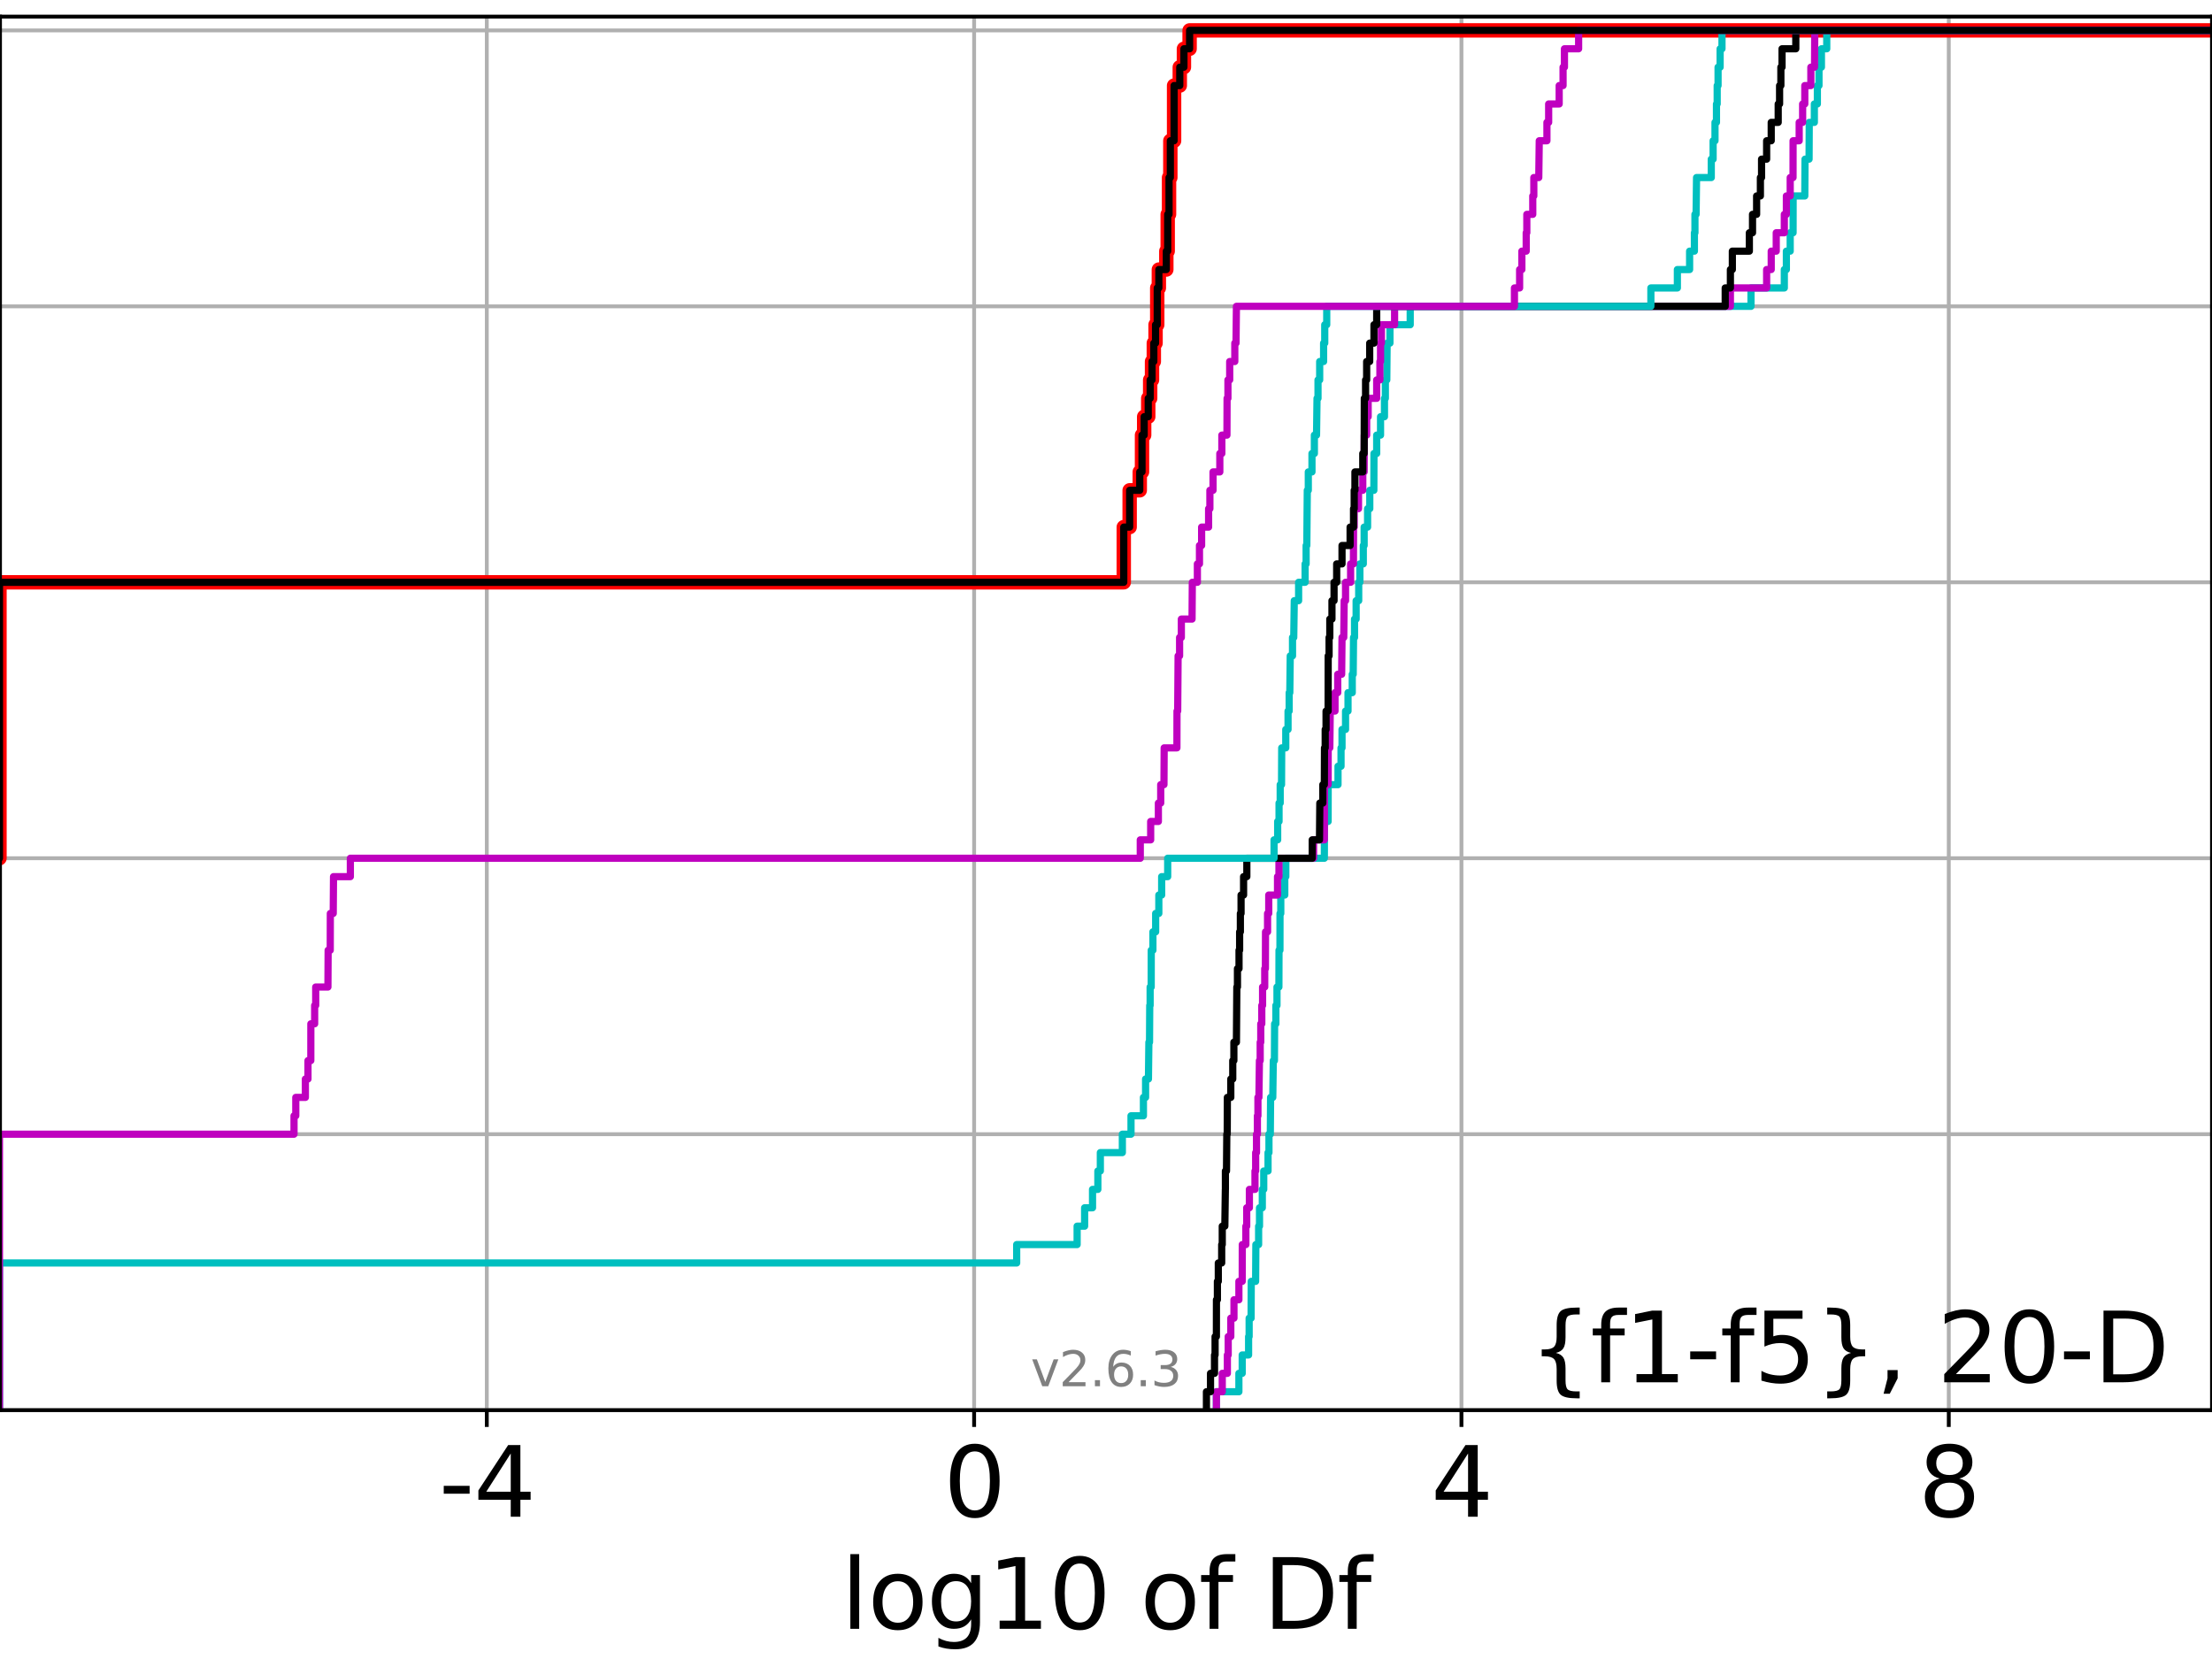 <?xml version="1.0" encoding="utf-8" standalone="no"?>
<!DOCTYPE svg PUBLIC "-//W3C//DTD SVG 1.1//EN"
  "http://www.w3.org/Graphics/SVG/1.1/DTD/svg11.dtd">
<svg xmlns:xlink="http://www.w3.org/1999/xlink" width="460.8pt" height="345.6pt" viewBox="0 0 460.8 345.6" xmlns="http://www.w3.org/2000/svg" version="1.1">
 <defs>
  <style type="text/css">*{stroke-linejoin: round; stroke-linecap: butt}</style>
 </defs>
 <g id="figure_1">
  <g id="patch_1">
   <path d="M 0 345.6 
L 460.8 345.6 
L 460.8 0 
L 0 0 
z
" style="fill: #ffffff"/>
  </g>
  <g id="axes_1">
   <g id="patch_2">
    <path d="M 0 293.76 
L 460.8 293.76 
L 460.8 3.456 
L 0 3.456 
z
" style="fill: #ffffff"/>
   </g>
   <g id="matplotlib.axis_1">
    <g id="xtick_1">
     <g id="line2d_1">
      <path d="M 101.409 293.76 
L 101.409 3.456 
" clip-path="url(#p4d8ef0a376)" style="fill: none; stroke: #b0b0b0; stroke-width: 0.8; stroke-linecap: square"/>
     </g>
     <g id="line2d_2">
      <defs>
       <path id="m0f77fc0684" d="M 0 0 
L 0 3.5 
" style="stroke: #000000; stroke-width: 0.8"/>
      </defs>
      <g>
       <use xlink:href="#m0f77fc0684" x="101.409" y="293.76" style="stroke: #000000; stroke-width: 0.8"/>
      </g>
     </g>
     <g id="text_1">
      <!-- -4 -->
      <g transform="translate(91.439 315.957) scale(0.2 -0.2)">
       <defs>
        <path id="DejaVuSans-2d" d="M 313 2009 
L 1997 2009 
L 1997 1497 
L 313 1497 
L 313 2009 
z
" transform="scale(0.016)"/>
        <path id="DejaVuSans-34" d="M 2419 4116 
L 825 1625 
L 2419 1625 
L 2419 4116 
z
M 2253 4666 
L 3047 4666 
L 3047 1625 
L 3713 1625 
L 3713 1100 
L 3047 1100 
L 3047 0 
L 2419 0 
L 2419 1100 
L 313 1100 
L 313 1709 
L 2253 4666 
z
" transform="scale(0.016)"/>
       </defs>
       <use xlink:href="#DejaVuSans-2d"/>
       <use xlink:href="#DejaVuSans-34" x="36.084"/>
      </g>
     </g>
    </g>
    <g id="xtick_2">
     <g id="line2d_3">
      <path d="M 202.928 293.76 
L 202.928 3.456 
" clip-path="url(#p4d8ef0a376)" style="fill: none; stroke: #b0b0b0; stroke-width: 0.8; stroke-linecap: square"/>
     </g>
     <g id="line2d_4">
      <g>
       <use xlink:href="#m0f77fc0684" x="202.928" y="293.76" style="stroke: #000000; stroke-width: 0.8"/>
      </g>
     </g>
     <g id="text_2">
      <!-- 0 -->
      <g transform="translate(196.566 315.957) scale(0.2 -0.2)">
       <defs>
        <path id="DejaVuSans-30" d="M 2034 4250 
Q 1547 4250 1301 3770 
Q 1056 3291 1056 2328 
Q 1056 1369 1301 889 
Q 1547 409 2034 409 
Q 2525 409 2770 889 
Q 3016 1369 3016 2328 
Q 3016 3291 2770 3770 
Q 2525 4250 2034 4250 
z
M 2034 4750 
Q 2819 4750 3233 4129 
Q 3647 3509 3647 2328 
Q 3647 1150 3233 529 
Q 2819 -91 2034 -91 
Q 1250 -91 836 529 
Q 422 1150 422 2328 
Q 422 3509 836 4129 
Q 1250 4750 2034 4750 
z
" transform="scale(0.016)"/>
       </defs>
       <use xlink:href="#DejaVuSans-30"/>
      </g>
     </g>
    </g>
    <g id="xtick_3">
     <g id="line2d_5">
      <path d="M 304.447 293.76 
L 304.447 3.456 
" clip-path="url(#p4d8ef0a376)" style="fill: none; stroke: #b0b0b0; stroke-width: 0.8; stroke-linecap: square"/>
     </g>
     <g id="line2d_6">
      <g>
       <use xlink:href="#m0f77fc0684" x="304.447" y="293.76" style="stroke: #000000; stroke-width: 0.8"/>
      </g>
     </g>
     <g id="text_3">
      <!-- 4 -->
      <g transform="translate(298.084 315.957) scale(0.2 -0.2)">
       <use xlink:href="#DejaVuSans-34"/>
      </g>
     </g>
    </g>
    <g id="xtick_4">
     <g id="line2d_7">
      <path d="M 405.966 293.76 
L 405.966 3.456 
" clip-path="url(#p4d8ef0a376)" style="fill: none; stroke: #b0b0b0; stroke-width: 0.8; stroke-linecap: square"/>
     </g>
     <g id="line2d_8">
      <g>
       <use xlink:href="#m0f77fc0684" x="405.966" y="293.76" style="stroke: #000000; stroke-width: 0.8"/>
      </g>
     </g>
     <g id="text_4">
      <!-- 8 -->
      <g transform="translate(399.603 315.957) scale(0.2 -0.2)">
       <defs>
        <path id="DejaVuSans-38" d="M 2034 2216 
Q 1584 2216 1326 1975 
Q 1069 1734 1069 1313 
Q 1069 891 1326 650 
Q 1584 409 2034 409 
Q 2484 409 2743 651 
Q 3003 894 3003 1313 
Q 3003 1734 2745 1975 
Q 2488 2216 2034 2216 
z
M 1403 2484 
Q 997 2584 770 2862 
Q 544 3141 544 3541 
Q 544 4100 942 4425 
Q 1341 4750 2034 4750 
Q 2731 4750 3128 4425 
Q 3525 4100 3525 3541 
Q 3525 3141 3298 2862 
Q 3072 2584 2669 2484 
Q 3125 2378 3379 2068 
Q 3634 1759 3634 1313 
Q 3634 634 3220 271 
Q 2806 -91 2034 -91 
Q 1263 -91 848 271 
Q 434 634 434 1313 
Q 434 1759 690 2068 
Q 947 2378 1403 2484 
z
M 1172 3481 
Q 1172 3119 1398 2916 
Q 1625 2713 2034 2713 
Q 2441 2713 2670 2916 
Q 2900 3119 2900 3481 
Q 2900 3844 2670 4047 
Q 2441 4250 2034 4250 
Q 1625 4250 1398 4047 
Q 1172 3844 1172 3481 
z
" transform="scale(0.016)"/>
       </defs>
       <use xlink:href="#DejaVuSans-38"/>
      </g>
     </g>
    </g>
    <g id="text_5">
     <!-- log10 of Df -->
     <g transform="translate(175.214 339.313) scale(0.2 -0.2)">
      <defs>
       <path id="DejaVuSans-6c" d="M 603 4863 
L 1178 4863 
L 1178 0 
L 603 0 
L 603 4863 
z
" transform="scale(0.016)"/>
       <path id="DejaVuSans-6f" d="M 1959 3097 
Q 1497 3097 1228 2736 
Q 959 2375 959 1747 
Q 959 1119 1226 758 
Q 1494 397 1959 397 
Q 2419 397 2687 759 
Q 2956 1122 2956 1747 
Q 2956 2369 2687 2733 
Q 2419 3097 1959 3097 
z
M 1959 3584 
Q 2709 3584 3137 3096 
Q 3566 2609 3566 1747 
Q 3566 888 3137 398 
Q 2709 -91 1959 -91 
Q 1206 -91 779 398 
Q 353 888 353 1747 
Q 353 2609 779 3096 
Q 1206 3584 1959 3584 
z
" transform="scale(0.016)"/>
       <path id="DejaVuSans-67" d="M 2906 1791 
Q 2906 2416 2648 2759 
Q 2391 3103 1925 3103 
Q 1463 3103 1205 2759 
Q 947 2416 947 1791 
Q 947 1169 1205 825 
Q 1463 481 1925 481 
Q 2391 481 2648 825 
Q 2906 1169 2906 1791 
z
M 3481 434 
Q 3481 -459 3084 -895 
Q 2688 -1331 1869 -1331 
Q 1566 -1331 1297 -1286 
Q 1028 -1241 775 -1147 
L 775 -588 
Q 1028 -725 1275 -790 
Q 1522 -856 1778 -856 
Q 2344 -856 2625 -561 
Q 2906 -266 2906 331 
L 2906 616 
Q 2728 306 2450 153 
Q 2172 0 1784 0 
Q 1141 0 747 490 
Q 353 981 353 1791 
Q 353 2603 747 3093 
Q 1141 3584 1784 3584 
Q 2172 3584 2450 3431 
Q 2728 3278 2906 2969 
L 2906 3500 
L 3481 3500 
L 3481 434 
z
" transform="scale(0.016)"/>
       <path id="DejaVuSans-31" d="M 794 531 
L 1825 531 
L 1825 4091 
L 703 3866 
L 703 4441 
L 1819 4666 
L 2450 4666 
L 2450 531 
L 3481 531 
L 3481 0 
L 794 0 
L 794 531 
z
" transform="scale(0.016)"/>
       <path id="DejaVuSans-20" transform="scale(0.016)"/>
       <path id="DejaVuSans-66" d="M 2375 4863 
L 2375 4384 
L 1825 4384 
Q 1516 4384 1395 4259 
Q 1275 4134 1275 3809 
L 1275 3500 
L 2222 3500 
L 2222 3053 
L 1275 3053 
L 1275 0 
L 697 0 
L 697 3053 
L 147 3053 
L 147 3500 
L 697 3500 
L 697 3744 
Q 697 4328 969 4595 
Q 1241 4863 1831 4863 
L 2375 4863 
z
" transform="scale(0.016)"/>
       <path id="DejaVuSans-44" d="M 1259 4147 
L 1259 519 
L 2022 519 
Q 2988 519 3436 956 
Q 3884 1394 3884 2338 
Q 3884 3275 3436 3711 
Q 2988 4147 2022 4147 
L 1259 4147 
z
M 628 4666 
L 1925 4666 
Q 3281 4666 3915 4102 
Q 4550 3538 4550 2338 
Q 4550 1131 3912 565 
Q 3275 0 1925 0 
L 628 0 
L 628 4666 
z
" transform="scale(0.016)"/>
      </defs>
      <use xlink:href="#DejaVuSans-6c"/>
      <use xlink:href="#DejaVuSans-6f" x="27.783"/>
      <use xlink:href="#DejaVuSans-67" x="88.965"/>
      <use xlink:href="#DejaVuSans-31" x="152.441"/>
      <use xlink:href="#DejaVuSans-30" x="216.064"/>
      <use xlink:href="#DejaVuSans-20" x="279.688"/>
      <use xlink:href="#DejaVuSans-6f" x="311.475"/>
      <use xlink:href="#DejaVuSans-66" x="372.656"/>
      <use xlink:href="#DejaVuSans-20" x="407.861"/>
      <use xlink:href="#DejaVuSans-44" x="439.648"/>
      <use xlink:href="#DejaVuSans-66" x="516.65"/>
     </g>
    </g>
   </g>
   <g id="matplotlib.axis_2">
    <g id="ytick_1">
     <g id="line2d_9">
      <path d="M 0 293.76 
L 460.8 293.76 
" clip-path="url(#p4d8ef0a376)" style="fill: none; stroke: #b0b0b0; stroke-width: 0.8; stroke-linecap: square"/>
     </g>
     <g id="line2d_10">
      <defs>
       <path id="maed13c28b0" d="M 0 0 
L -3.5 0 
" style="stroke: #000000; stroke-width: 0.8"/>
      </defs>
      <g>
       <use xlink:href="#maed13c28b0" x="0" y="293.76" style="stroke: #000000; stroke-width: 0.8"/>
      </g>
     </g>
    </g>
    <g id="ytick_2">
     <g id="line2d_11">
      <path d="M 0 236.274 
L 460.8 236.274 
" clip-path="url(#p4d8ef0a376)" style="fill: none; stroke: #b0b0b0; stroke-width: 0.8; stroke-linecap: square"/>
     </g>
     <g id="line2d_12">
      <g>
       <use xlink:href="#maed13c28b0" x="0" y="236.274" style="stroke: #000000; stroke-width: 0.8"/>
      </g>
     </g>
    </g>
    <g id="ytick_3">
     <g id="line2d_13">
      <path d="M 0 178.788 
L 460.8 178.788 
" clip-path="url(#p4d8ef0a376)" style="fill: none; stroke: #b0b0b0; stroke-width: 0.8; stroke-linecap: square"/>
     </g>
     <g id="line2d_14">
      <g>
       <use xlink:href="#maed13c28b0" x="0" y="178.788" style="stroke: #000000; stroke-width: 0.8"/>
      </g>
     </g>
    </g>
    <g id="ytick_4">
     <g id="line2d_15">
      <path d="M 0 121.302 
L 460.8 121.302 
" clip-path="url(#p4d8ef0a376)" style="fill: none; stroke: #b0b0b0; stroke-width: 0.8; stroke-linecap: square"/>
     </g>
     <g id="line2d_16">
      <g>
       <use xlink:href="#maed13c28b0" x="0" y="121.302" style="stroke: #000000; stroke-width: 0.8"/>
      </g>
     </g>
    </g>
    <g id="ytick_5">
     <g id="line2d_17">
      <path d="M 0 63.816 
L 460.8 63.816 
" clip-path="url(#p4d8ef0a376)" style="fill: none; stroke: #b0b0b0; stroke-width: 0.8; stroke-linecap: square"/>
     </g>
     <g id="line2d_18">
      <g>
       <use xlink:href="#maed13c28b0" x="0" y="63.816" style="stroke: #000000; stroke-width: 0.8"/>
      </g>
     </g>
    </g>
    <g id="ytick_6">
     <g id="line2d_19">
      <path d="M 0 6.33 
L 460.8 6.33 
" clip-path="url(#p4d8ef0a376)" style="fill: none; stroke: #b0b0b0; stroke-width: 0.8; stroke-linecap: square"/>
     </g>
     <g id="line2d_20">
      <g>
       <use xlink:href="#maed13c28b0" x="0" y="6.33" style="stroke: #000000; stroke-width: 0.8"/>
      </g>
     </g>
    </g>
   </g>
   <g id="line2d_21">
    <path d="M -1 178.788 
L -0.11 178.788 
L -0.11 121.302 
L 234.101 121.302 
L 234.101 109.805 
L 235.327 109.805 
L 235.327 102.14 
L 237.433 102.14 
L 237.433 98.308 
L 237.902 98.308 
L 237.902 90.643 
L 238.352 90.643 
L 238.352 86.811 
L 239.2 86.811 
L 239.2 82.978 
L 239.601 82.978 
L 239.601 79.146 
L 239.988 79.146 
L 239.988 75.313 
L 240.361 75.313 
L 240.361 71.481 
L 240.723 71.481 
L 240.723 67.649 
L 241.073 67.649 
L 241.073 59.984 
L 241.412 59.984 
L 241.412 56.151 
L 242.967 56.151 
L 242.967 52.319 
L 243.253 52.319 
L 243.253 44.654 
L 243.532 44.654 
L 243.532 36.989 
L 243.804 36.989 
L 243.804 29.325 
L 244.583 29.325 
L 244.583 17.827 
L 245.769 17.827 
L 245.769 13.995 
L 246.634 13.995 
L 246.634 10.163 
L 247.816 10.163 
L 247.816 6.33 
L 247.816 6.33 
L 460.8 6.33 
L 460.8 6.33 
" clip-path="url(#p4d8ef0a376)" style="fill: none; stroke: #ff0000; stroke-width: 3; stroke-linecap: square"/>
   </g>
   <g id="line2d_22">
    <path d="M 253.398 293.76 
L 253.398 289.928 
L 258.085 289.928 
L 258.085 286.095 
L 258.775 286.095 
L 258.775 282.263 
L 260.104 282.263 
L 260.104 278.43 
L 260.218 278.43 
L 260.218 274.598 
L 260.627 274.598 
L 260.657 266.933 
L 261.569 266.933 
L 261.619 259.268 
L 262.193 259.268 
L 262.193 255.436 
L 262.378 255.436 
L 262.378 251.604 
L 262.962 251.604 
L 262.962 247.771 
L 263.261 247.771 
L 263.261 243.939 
L 264.155 243.939 
L 264.155 240.106 
L 264.348 240.106 
L 264.348 236.274 
L 264.629 236.274 
L 264.69 228.609 
L 265.142 228.609 
L 265.252 220.944 
L 265.487 220.944 
L 265.526 213.28 
L 265.789 213.28 
L 265.789 209.447 
L 266.019 209.447 
L 266.019 205.615 
L 266.419 205.615 
L 266.44 197.95 
L 266.637 197.95 
L 266.649 190.285 
L 266.811 190.285 
L 266.811 186.453 
L 267.641 186.453 
L 267.641 182.621 
L 267.858 182.621 
L 267.858 178.788 
L 275.885 178.788 
L 275.91 171.123 
L 276.672 171.123 
L 276.685 163.459 
L 278.733 163.459 
L 278.733 159.626 
L 279.362 159.626 
L 279.362 155.794 
L 279.567 155.794 
L 279.567 151.961 
L 280.302 151.961 
L 280.302 148.129 
L 280.817 148.129 
L 280.817 144.297 
L 281.701 144.297 
L 281.701 140.464 
L 281.895 140.464 
L 281.967 132.799 
L 282.174 132.799 
L 282.174 128.967 
L 282.508 128.967 
L 282.508 125.135 
L 283.043 125.135 
L 283.043 121.302 
L 283.287 121.302 
L 283.287 117.47 
L 284.001 117.47 
L 284.001 113.637 
L 284.177 113.637 
L 284.177 109.805 
L 284.893 109.805 
L 284.893 105.973 
L 285.351 105.973 
L 285.351 102.14 
L 286.199 102.14 
L 286.224 94.475 
L 286.79 94.475 
L 286.79 90.643 
L 287.592 90.643 
L 287.592 86.811 
L 288.41 86.811 
L 288.41 82.978 
L 288.596 82.978 
L 288.596 79.146 
L 288.894 79.146 
L 288.963 71.481 
L 289.551 71.481 
L 289.551 67.649 
L 293.774 67.649 
L 293.774 63.816 
L 364.766 63.816 
L 364.766 59.984 
L 371.707 59.984 
L 371.707 56.151 
L 372.135 56.151 
L 372.135 52.319 
L 372.932 52.319 
L 372.932 48.487 
L 373.532 48.487 
L 373.543 40.822 
L 375.971 40.822 
L 376.02 33.157 
L 376.864 33.157 
L 376.899 25.492 
L 377.963 25.492 
L 377.963 21.66 
L 378.592 21.66 
L 378.592 17.827 
L 378.929 17.827 
L 378.929 13.995 
L 379.435 13.995 
L 379.435 10.163 
L 380.546 10.163 
L 380.546 6.33 
L 380.546 6.33 
L 460.8 6.33 
L 460.8 6.33 
" clip-path="url(#p4d8ef0a376)" style="fill: none; stroke: #00bfbf; stroke-width: 1.5; stroke-linecap: square"/>
   </g>
   <g id="line2d_23">
    <path d="M 253.398 293.76 
L 253.398 289.928 
L 254.619 289.928 
L 254.619 286.095 
L 255.683 286.095 
L 255.683 282.263 
L 255.857 282.263 
L 255.857 278.43 
L 256.399 278.43 
L 256.399 274.598 
L 257.059 274.598 
L 257.059 270.766 
L 258.085 270.766 
L 258.085 266.933 
L 258.775 266.933 
L 258.791 259.268 
L 259.537 259.268 
L 259.537 255.436 
L 259.714 255.436 
L 259.714 251.604 
L 260.269 251.604 
L 260.269 247.771 
L 261.435 247.771 
L 261.435 243.939 
L 261.577 243.939 
L 261.577 240.106 
L 261.754 240.106 
L 261.754 236.274 
L 261.937 236.274 
L 261.937 232.442 
L 262.05 232.442 
L 262.05 228.609 
L 262.256 228.609 
L 262.36 220.944 
L 262.521 220.944 
L 262.521 217.112 
L 262.641 217.112 
L 262.641 213.28 
L 262.855 213.28 
L 262.855 209.447 
L 263.019 209.447 
L 263.019 205.615 
L 263.465 205.615 
L 263.465 201.782 
L 263.605 201.782 
L 263.631 194.118 
L 264.056 194.118 
L 264.056 190.285 
L 264.303 190.285 
L 264.303 186.453 
L 266.131 186.453 
L 266.131 182.621 
L 266.43 182.621 
L 266.43 178.788 
L 273.642 178.788 
L 273.642 174.956 
L 275.885 174.956 
L 275.916 163.459 
L 276.672 163.459 
L 276.685 155.794 
L 277.022 155.794 
L 277.114 148.129 
L 278.109 148.129 
L 278.109 144.297 
L 278.672 144.297 
L 278.672 140.464 
L 279.492 140.464 
L 279.567 132.799 
L 279.93 132.799 
L 280.018 125.135 
L 280.302 125.135 
L 280.302 121.302 
L 281.358 121.302 
L 281.358 117.47 
L 281.946 117.47 
L 281.967 109.805 
L 282.106 109.805 
L 282.106 105.973 
L 283.001 105.973 
L 283.001 102.14 
L 283.892 102.14 
L 283.892 98.308 
L 284.177 98.308 
L 284.205 90.643 
L 284.7 90.643 
L 284.7 86.811 
L 285.012 86.811 
L 285.012 82.978 
L 286.79 82.978 
L 286.79 79.146 
L 287.46 79.146 
L 287.46 75.313 
L 287.592 75.313 
L 287.592 71.481 
L 287.77 71.481 
L 287.77 67.649 
L 290.518 67.649 
L 290.518 63.816 
L 360.473 63.816 
L 360.473 59.984 
L 368.022 59.984 
L 368.022 56.151 
L 368.978 56.151 
L 368.978 52.319 
L 370.024 52.319 
L 370.024 48.487 
L 371.707 48.487 
L 371.707 44.654 
L 372.135 44.654 
L 372.135 40.822 
L 372.933 40.822 
L 372.933 36.989 
L 373.523 36.989 
L 373.532 29.325 
L 374.803 29.325 
L 374.803 25.492 
L 375.521 25.492 
L 375.521 21.66 
L 375.971 21.66 
L 375.971 17.827 
L 377.233 17.827 
L 377.233 13.995 
L 378.001 13.995 
L 378.047 6.33 
L 378.047 6.33 
L 460.8 6.33 
L 460.8 6.33 
" clip-path="url(#p4d8ef0a376)" style="fill: none; stroke: #bf00bf; stroke-width: 1.5; stroke-linecap: square"/>
   </g>
   <g id="line2d_24">
    <path d="M 251.324 293.76 
L 251.324 289.928 
L 252.172 289.928 
L 252.172 286.095 
L 253.006 286.095 
L 253.006 282.263 
L 253.125 282.263 
L 253.125 278.43 
L 253.398 278.43 
L 253.408 270.766 
L 253.606 270.766 
L 253.606 266.933 
L 253.795 266.933 
L 253.795 263.101 
L 254.5 263.101 
L 254.5 259.268 
L 254.619 259.268 
L 254.619 255.436 
L 255.156 255.436 
L 255.263 247.771 
L 255.273 247.771 
L 255.273 243.939 
L 255.503 243.939 
L 255.567 236.274 
L 255.652 236.274 
L 255.683 228.609 
L 256.399 228.609 
L 256.399 224.777 
L 256.806 224.777 
L 256.806 220.944 
L 257.039 220.944 
L 257.039 217.112 
L 257.57 217.112 
L 257.654 205.615 
L 257.786 205.615 
L 257.786 201.782 
L 258.112 201.782 
L 258.112 197.95 
L 258.237 197.95 
L 258.237 194.118 
L 258.393 194.118 
L 258.393 190.285 
L 258.536 190.285 
L 258.536 186.453 
L 259.062 186.453 
L 259.062 182.621 
L 259.74 182.621 
L 259.74 178.788 
L 273.362 178.788 
L 273.362 174.956 
L 274.874 174.956 
L 274.942 167.291 
L 275.568 167.291 
L 275.568 163.459 
L 275.885 163.459 
L 275.916 155.794 
L 276.064 155.794 
L 276.064 151.961 
L 276.241 151.961 
L 276.241 148.129 
L 276.672 148.129 
L 276.685 136.632 
L 276.872 136.632 
L 276.872 132.799 
L 277.022 132.799 
L 277.022 128.967 
L 277.472 128.967 
L 277.472 125.135 
L 277.908 125.135 
L 277.908 121.302 
L 278.454 121.302 
L 278.454 117.47 
L 279.567 117.47 
L 279.567 113.637 
L 281.251 113.637 
L 281.251 109.805 
L 281.967 109.805 
L 281.967 105.973 
L 282.106 105.973 
L 282.106 102.14 
L 282.259 102.14 
L 282.259 98.308 
L 283.892 98.308 
L 283.892 94.475 
L 284.177 94.475 
L 284.213 82.978 
L 284.476 82.978 
L 284.476 79.146 
L 284.7 79.146 
L 284.7 75.313 
L 285.332 75.313 
L 285.332 71.481 
L 286.223 71.481 
L 286.223 67.649 
L 286.79 67.649 
L 286.79 63.816 
L 359.393 63.816 
L 359.393 59.984 
L 360.473 59.984 
L 360.473 56.151 
L 360.879 56.151 
L 360.879 52.319 
L 364.423 52.319 
L 364.423 48.487 
L 365.082 48.487 
L 365.082 44.654 
L 365.936 44.654 
L 365.936 40.822 
L 366.722 40.822 
L 366.722 36.989 
L 366.965 36.989 
L 366.965 33.157 
L 368.022 33.157 
L 368.022 29.325 
L 368.978 29.325 
L 368.978 25.492 
L 370.433 25.492 
L 370.433 21.66 
L 370.721 21.66 
L 370.721 17.827 
L 370.988 17.827 
L 370.988 13.995 
L 371.232 13.995 
L 371.232 10.163 
L 374.098 10.163 
L 374.098 6.33 
L 374.098 6.33 
L 460.8 6.33 
L 460.8 6.33 
" clip-path="url(#p4d8ef0a376)" style="fill: none; stroke: #000000; stroke-width: 1.5; stroke-linecap: square"/>
   </g>
   <g id="line2d_25">
    <path d="M -0.11 293.76 
L -0.11 263.101 
L 211.794 263.101 
L 211.794 259.268 
L 224.386 259.268 
L 224.386 255.436 
L 225.946 255.436 
L 225.946 251.604 
L 227.593 251.604 
L 227.593 247.771 
L 228.704 247.771 
L 228.704 243.939 
L 229.222 243.939 
L 229.222 240.106 
L 233.808 240.106 
L 233.808 236.274 
L 235.61 236.274 
L 235.61 232.442 
L 238.197 232.442 
L 238.197 228.609 
L 238.647 228.609 
L 238.647 224.777 
L 239.242 224.777 
L 239.332 217.112 
L 239.467 217.112 
L 239.511 209.447 
L 239.594 209.447 
L 239.594 205.615 
L 239.816 205.615 
L 239.826 197.95 
L 240.172 197.95 
L 240.172 194.118 
L 240.746 194.118 
L 240.746 190.285 
L 241.405 190.285 
L 241.405 186.453 
L 241.997 186.453 
L 241.997 182.621 
L 243.252 182.621 
L 243.252 178.788 
L 265.408 178.788 
L 265.408 174.956 
L 266.162 174.956 
L 266.162 171.123 
L 266.449 171.123 
L 266.449 167.291 
L 266.689 167.291 
L 266.689 163.459 
L 266.967 163.459 
L 267.005 155.794 
L 267.85 155.794 
L 267.85 151.961 
L 268.324 151.961 
L 268.324 148.129 
L 268.557 148.129 
L 268.557 144.297 
L 268.69 144.297 
L 268.781 136.632 
L 269.254 136.632 
L 269.254 132.799 
L 269.511 132.799 
L 269.62 125.135 
L 270.526 125.135 
L 270.526 121.302 
L 271.878 121.302 
L 271.878 117.47 
L 272.09 117.47 
L 272.09 113.637 
L 272.232 113.637 
L 272.333 102.14 
L 272.544 102.14 
L 272.544 98.308 
L 273.308 98.308 
L 273.308 94.475 
L 273.808 94.475 
L 273.808 90.643 
L 274.259 90.643 
L 274.361 82.978 
L 274.566 82.978 
L 274.566 79.146 
L 274.914 79.146 
L 274.914 75.313 
L 275.731 75.313 
L 275.731 71.481 
L 275.969 71.481 
L 275.969 67.649 
L 276.382 67.649 
L 276.382 63.816 
L 343.908 63.816 
L 343.908 59.984 
L 349.428 59.984 
L 349.428 56.151 
L 351.977 56.151 
L 351.977 52.319 
L 352.974 52.319 
L 352.974 48.487 
L 353.088 48.487 
L 353.088 44.654 
L 353.327 44.654 
L 353.423 36.989 
L 356.491 36.989 
L 356.491 33.157 
L 356.874 33.157 
L 356.874 29.325 
L 357.266 29.325 
L 357.266 25.492 
L 357.572 25.492 
L 357.572 21.66 
L 357.722 21.66 
L 357.722 17.827 
L 357.904 17.827 
L 357.904 13.995 
L 358.334 13.995 
L 358.334 10.163 
L 358.722 10.163 
L 358.722 6.33 
L 358.722 6.33 
L 460.8 6.33 
L 460.8 6.33 
" clip-path="url(#p4d8ef0a376)" style="fill: none; stroke: #00bfbf; stroke-width: 1.5; stroke-linecap: square"/>
   </g>
   <g id="line2d_26">
    <path d="M -0.11 293.76 
L -0.11 236.274 
L 61.251 236.274 
L 61.251 232.442 
L 61.618 232.442 
L 61.618 228.609 
L 63.615 228.609 
L 63.615 224.777 
L 64.158 224.777 
L 64.158 220.944 
L 64.749 220.944 
L 64.756 213.28 
L 65.548 213.28 
L 65.548 209.447 
L 65.767 209.447 
L 65.767 205.615 
L 68.313 205.615 
L 68.355 197.95 
L 68.795 197.95 
L 68.814 190.285 
L 69.419 190.285 
L 69.478 182.621 
L 72.985 182.621 
L 72.985 178.788 
L 237.541 178.788 
L 237.541 174.956 
L 239.707 174.956 
L 239.707 171.123 
L 241.311 171.123 
L 241.311 167.291 
L 241.798 167.291 
L 241.798 163.459 
L 242.475 163.459 
L 242.518 155.794 
L 245.174 155.794 
L 245.191 148.129 
L 245.335 148.129 
L 245.421 136.632 
L 245.73 136.632 
L 245.73 132.799 
L 246.096 132.799 
L 246.096 128.967 
L 248.326 128.967 
L 248.383 121.302 
L 249.435 121.302 
L 249.435 117.47 
L 249.871 117.47 
L 249.871 113.637 
L 250.32 113.637 
L 250.32 109.805 
L 251.773 109.805 
L 251.773 105.973 
L 252.041 105.973 
L 252.041 102.14 
L 252.698 102.14 
L 252.698 98.308 
L 254.111 98.308 
L 254.111 94.475 
L 254.533 94.475 
L 254.533 90.643 
L 255.594 90.643 
L 255.622 82.978 
L 255.801 82.978 
L 255.801 79.146 
L 256.168 79.146 
L 256.168 75.313 
L 257.232 75.313 
L 257.232 71.481 
L 257.484 71.481 
L 257.571 63.816 
L 315.487 63.816 
L 315.487 59.984 
L 316.564 59.984 
L 316.564 56.151 
L 317.035 56.151 
L 317.035 52.319 
L 317.937 52.319 
L 317.937 48.487 
L 318.065 48.487 
L 318.065 44.654 
L 319.303 44.654 
L 319.303 40.822 
L 319.524 40.822 
L 319.524 36.989 
L 320.554 36.989 
L 320.655 29.325 
L 322.254 29.325 
L 322.254 25.492 
L 322.614 25.492 
L 322.614 21.66 
L 324.806 21.66 
L 324.806 17.827 
L 325.614 17.827 
L 325.614 13.995 
L 325.902 13.995 
L 325.902 10.163 
L 328.856 10.163 
L 328.856 6.33 
L 328.856 6.33 
L 460.8 6.33 
L 460.8 6.33 
" clip-path="url(#p4d8ef0a376)" style="fill: none; stroke: #bf00bf; stroke-width: 1.5; stroke-linecap: square"/>
   </g>
   <g id="line2d_27">
    <path d="M -1 178.788 
L -0.11 178.788 
L -0.11 121.302 
L 234.101 121.302 
L 234.101 109.805 
L 235.327 109.805 
L 235.327 102.14 
L 237.433 102.14 
L 237.433 98.308 
L 237.902 98.308 
L 237.902 90.643 
L 238.352 90.643 
L 238.352 86.811 
L 239.2 86.811 
L 239.2 82.978 
L 239.601 82.978 
L 239.601 79.146 
L 239.988 79.146 
L 239.988 75.313 
L 240.361 75.313 
L 240.361 71.481 
L 240.723 71.481 
L 240.723 67.649 
L 241.073 67.649 
L 241.073 59.984 
L 241.412 59.984 
L 241.412 56.151 
L 242.967 56.151 
L 242.967 52.319 
L 243.253 52.319 
L 243.253 44.654 
L 243.532 44.654 
L 243.532 36.989 
L 243.804 36.989 
L 243.804 29.325 
L 244.583 29.325 
L 244.583 17.827 
L 245.769 17.827 
L 245.769 13.995 
L 246.634 13.995 
L 246.634 10.163 
L 247.816 10.163 
L 247.816 6.33 
L 247.816 6.33 
L 460.8 6.33 
L 460.8 6.33 
" clip-path="url(#p4d8ef0a376)" style="fill: none; stroke: #000000; stroke-width: 1.5; stroke-linecap: square"/>
   </g>
   <g id="patch_3">
    <path d="M 0 293.76 
L 0 3.456 
" style="fill: none; stroke: #000000; stroke-width: 0.8; stroke-linejoin: miter; stroke-linecap: square"/>
   </g>
   <g id="patch_4">
    <path d="M 460.8 293.76 
L 460.8 3.456 
" style="fill: none; stroke: #000000; stroke-width: 0.8; stroke-linejoin: miter; stroke-linecap: square"/>
   </g>
   <g id="patch_5">
    <path d="M 0 293.76 
L 460.8 293.76 
" style="fill: none; stroke: #000000; stroke-width: 0.8; stroke-linejoin: miter; stroke-linecap: square"/>
   </g>
   <g id="patch_6">
    <path d="M 0 3.456 
L 460.8 3.456 
" style="fill: none; stroke: #000000; stroke-width: 0.8; stroke-linejoin: miter; stroke-linecap: square"/>
   </g>
   <g id="text_6">
    <!-- {f1-f5}, 20-D -->
    <g transform="translate(318.609 287.954) scale(0.2 -0.2)">
     <defs>
      <path id="DejaVuSans-7b" d="M 3272 -594 
L 3272 -1044 
L 3078 -1044 
Q 2300 -1044 2036 -812 
Q 1772 -581 1772 109 
L 1772 856 
Q 1772 1328 1603 1509 
Q 1434 1691 991 1691 
L 800 1691 
L 800 2138 
L 991 2138 
Q 1438 2138 1605 2317 
Q 1772 2497 1772 2963 
L 1772 3713 
Q 1772 4403 2036 4633 
Q 2300 4863 3078 4863 
L 3272 4863 
L 3272 4416 
L 3059 4416 
Q 2619 4416 2484 4278 
Q 2350 4141 2350 3700 
L 2350 2925 
Q 2350 2434 2208 2212 
Q 2066 1991 1722 1913 
Q 2069 1828 2209 1606 
Q 2350 1384 2350 897 
L 2350 122 
Q 2350 -319 2484 -456 
Q 2619 -594 3059 -594 
L 3272 -594 
z
" transform="scale(0.016)"/>
      <path id="DejaVuSans-35" d="M 691 4666 
L 3169 4666 
L 3169 4134 
L 1269 4134 
L 1269 2991 
Q 1406 3038 1543 3061 
Q 1681 3084 1819 3084 
Q 2600 3084 3056 2656 
Q 3513 2228 3513 1497 
Q 3513 744 3044 326 
Q 2575 -91 1722 -91 
Q 1428 -91 1123 -41 
Q 819 9 494 109 
L 494 744 
Q 775 591 1075 516 
Q 1375 441 1709 441 
Q 2250 441 2565 725 
Q 2881 1009 2881 1497 
Q 2881 1984 2565 2268 
Q 2250 2553 1709 2553 
Q 1456 2553 1204 2497 
Q 953 2441 691 2322 
L 691 4666 
z
" transform="scale(0.016)"/>
      <path id="DejaVuSans-7d" d="M 800 -594 
L 1019 -594 
Q 1456 -594 1589 -459 
Q 1722 -325 1722 122 
L 1722 897 
Q 1722 1384 1862 1606 
Q 2003 1828 2350 1913 
Q 2003 1991 1862 2212 
Q 1722 2434 1722 2925 
L 1722 3700 
Q 1722 4144 1589 4280 
Q 1456 4416 1019 4416 
L 800 4416 
L 800 4863 
L 997 4863 
Q 1775 4863 2036 4633 
Q 2297 4403 2297 3713 
L 2297 2963 
Q 2297 2497 2465 2317 
Q 2634 2138 3078 2138 
L 3272 2138 
L 3272 1691 
L 3078 1691 
Q 2634 1691 2465 1509 
Q 2297 1328 2297 856 
L 2297 109 
Q 2297 -581 2036 -812 
Q 1775 -1044 997 -1044 
L 800 -1044 
L 800 -594 
z
" transform="scale(0.016)"/>
      <path id="DejaVuSans-2c" d="M 750 794 
L 1409 794 
L 1409 256 
L 897 -744 
L 494 -744 
L 750 256 
L 750 794 
z
" transform="scale(0.016)"/>
      <path id="DejaVuSans-32" d="M 1228 531 
L 3431 531 
L 3431 0 
L 469 0 
L 469 531 
Q 828 903 1448 1529 
Q 2069 2156 2228 2338 
Q 2531 2678 2651 2914 
Q 2772 3150 2772 3378 
Q 2772 3750 2511 3984 
Q 2250 4219 1831 4219 
Q 1534 4219 1204 4116 
Q 875 4013 500 3803 
L 500 4441 
Q 881 4594 1212 4672 
Q 1544 4750 1819 4750 
Q 2544 4750 2975 4387 
Q 3406 4025 3406 3419 
Q 3406 3131 3298 2873 
Q 3191 2616 2906 2266 
Q 2828 2175 2409 1742 
Q 1991 1309 1228 531 
z
" transform="scale(0.016)"/>
     </defs>
     <use xlink:href="#DejaVuSans-7b"/>
     <use xlink:href="#DejaVuSans-66" x="63.623"/>
     <use xlink:href="#DejaVuSans-31" x="98.828"/>
     <use xlink:href="#DejaVuSans-2d" x="162.451"/>
     <use xlink:href="#DejaVuSans-66" x="198.535"/>
     <use xlink:href="#DejaVuSans-35" x="233.74"/>
     <use xlink:href="#DejaVuSans-7d" x="297.363"/>
     <use xlink:href="#DejaVuSans-2c" x="360.986"/>
     <use xlink:href="#DejaVuSans-20" x="392.773"/>
     <use xlink:href="#DejaVuSans-32" x="424.561"/>
     <use xlink:href="#DejaVuSans-30" x="488.184"/>
     <use xlink:href="#DejaVuSans-2d" x="551.807"/>
     <use xlink:href="#DejaVuSans-44" x="587.891"/>
    </g>
   </g>
   <g id="text_7">
    <!-- v2.6.3 -->
    <g style="fill: #808080" transform="translate(214.719 288.777) scale(0.1 -0.1)">
     <defs>
      <path id="DejaVuSans-76" d="M 191 3500 
L 800 3500 
L 1894 563 
L 2988 3500 
L 3597 3500 
L 2284 0 
L 1503 0 
L 191 3500 
z
" transform="scale(0.016)"/>
      <path id="DejaVuSans-2e" d="M 684 794 
L 1344 794 
L 1344 0 
L 684 0 
L 684 794 
z
" transform="scale(0.016)"/>
      <path id="DejaVuSans-36" d="M 2113 2584 
Q 1688 2584 1439 2293 
Q 1191 2003 1191 1497 
Q 1191 994 1439 701 
Q 1688 409 2113 409 
Q 2538 409 2786 701 
Q 3034 994 3034 1497 
Q 3034 2003 2786 2293 
Q 2538 2584 2113 2584 
z
M 3366 4563 
L 3366 3988 
Q 3128 4100 2886 4159 
Q 2644 4219 2406 4219 
Q 1781 4219 1451 3797 
Q 1122 3375 1075 2522 
Q 1259 2794 1537 2939 
Q 1816 3084 2150 3084 
Q 2853 3084 3261 2657 
Q 3669 2231 3669 1497 
Q 3669 778 3244 343 
Q 2819 -91 2113 -91 
Q 1303 -91 875 529 
Q 447 1150 447 2328 
Q 447 3434 972 4092 
Q 1497 4750 2381 4750 
Q 2619 4750 2861 4703 
Q 3103 4656 3366 4563 
z
" transform="scale(0.016)"/>
      <path id="DejaVuSans-33" d="M 2597 2516 
Q 3050 2419 3304 2112 
Q 3559 1806 3559 1356 
Q 3559 666 3084 287 
Q 2609 -91 1734 -91 
Q 1441 -91 1130 -33 
Q 819 25 488 141 
L 488 750 
Q 750 597 1062 519 
Q 1375 441 1716 441 
Q 2309 441 2620 675 
Q 2931 909 2931 1356 
Q 2931 1769 2642 2001 
Q 2353 2234 1838 2234 
L 1294 2234 
L 1294 2753 
L 1863 2753 
Q 2328 2753 2575 2939 
Q 2822 3125 2822 3475 
Q 2822 3834 2567 4026 
Q 2313 4219 1838 4219 
Q 1578 4219 1281 4162 
Q 984 4106 628 3988 
L 628 4550 
Q 988 4650 1302 4700 
Q 1616 4750 1894 4750 
Q 2613 4750 3031 4423 
Q 3450 4097 3450 3541 
Q 3450 3153 3228 2886 
Q 3006 2619 2597 2516 
z
" transform="scale(0.016)"/>
     </defs>
     <use xlink:href="#DejaVuSans-76"/>
     <use xlink:href="#DejaVuSans-32" x="59.18"/>
     <use xlink:href="#DejaVuSans-2e" x="122.803"/>
     <use xlink:href="#DejaVuSans-36" x="154.59"/>
     <use xlink:href="#DejaVuSans-2e" x="218.213"/>
     <use xlink:href="#DejaVuSans-33" x="250"/>
    </g>
   </g>
  </g>
 </g>
 <defs>
  <clipPath id="p4d8ef0a376">
   <rect x="0" y="3.456" width="460.8" height="290.304"/>
  </clipPath>
 </defs>
</svg>
